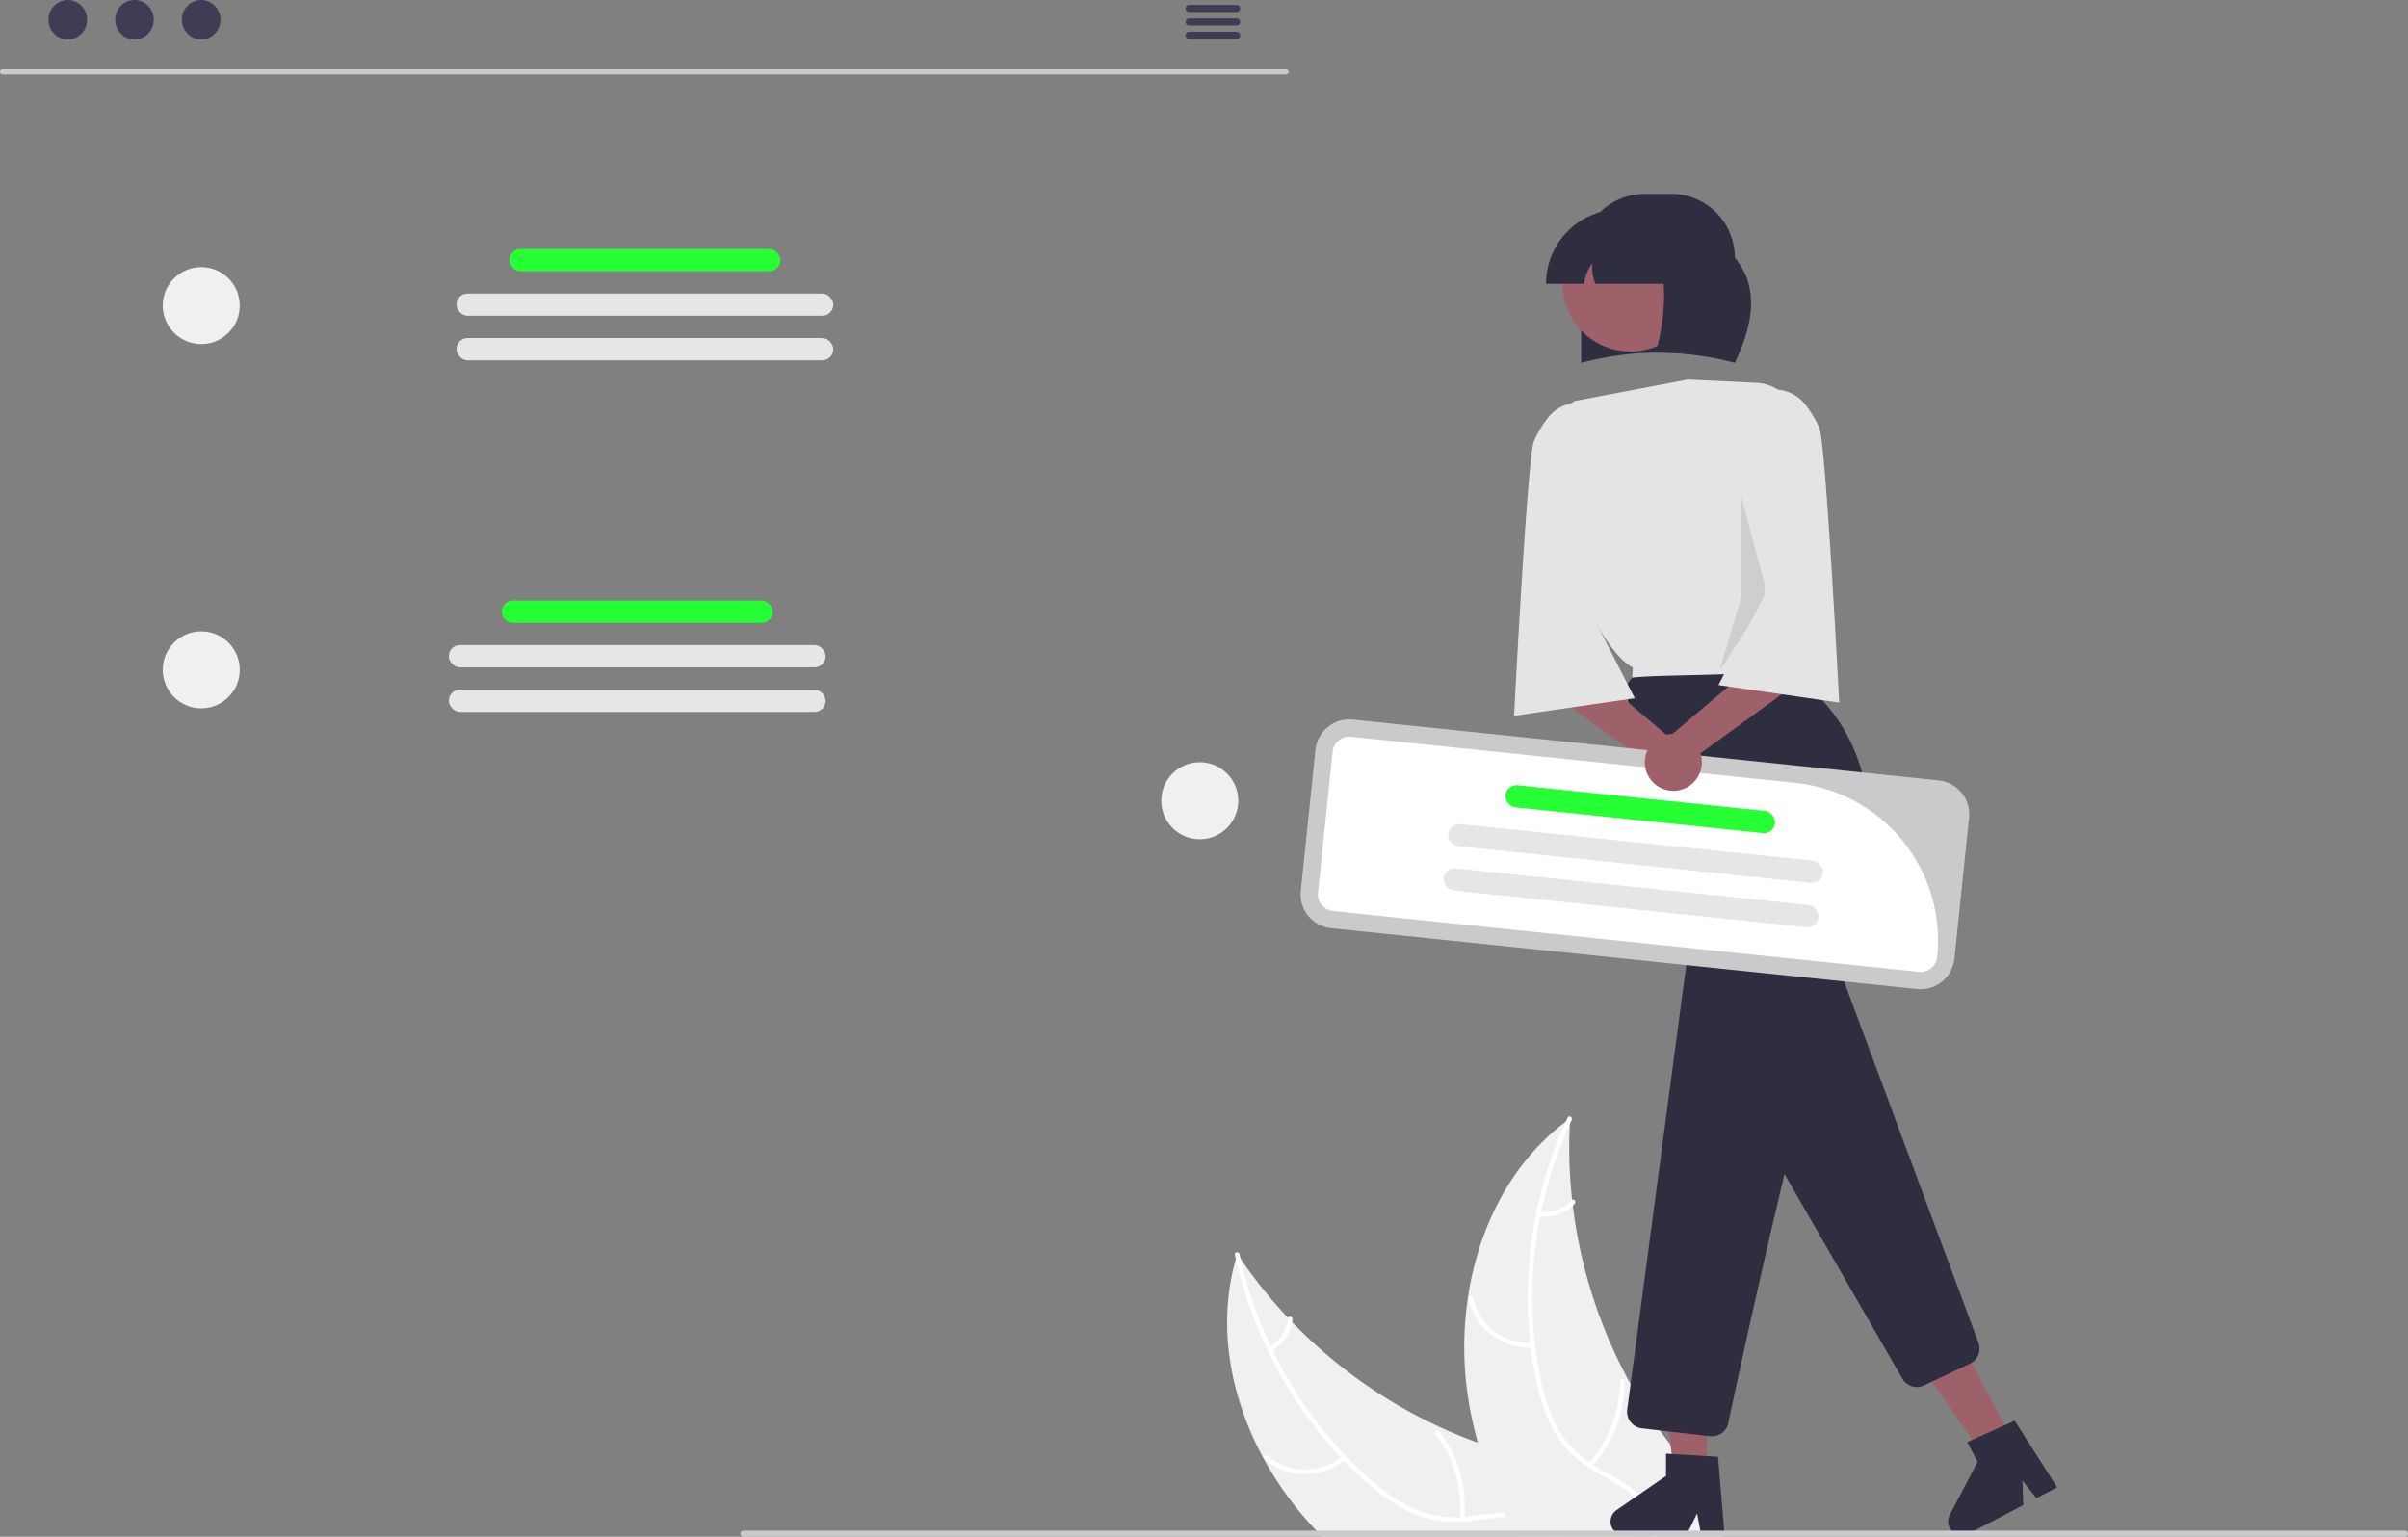 <svg xmlns="http://www.w3.org/2000/svg" data-name="Layer 1" width="938.107" height="598.78" viewBox="0 0 938.107 598.78" xmlns:xlink="http://www.w3.org/1999/xlink"><rect x="0" y="0" width="938.107" height="598.78" fill="#808080" stroke="none"/><path d="M768.783,749.39H646.123c-.79-.78-1.57-1.57-2.34-2.38a131.386,131.386,0,0,1-20.58-28.13c-13-23.96-18.22-51.81-10.78-77.68.19-.66.38-1.32.59-1.98.4.61.81,1.22,1.23,1.82a183.519,183.519,0,0,0,18.49,23.03c.51.56,1.04,1.12,1.58,1.67a191.551,191.551,0,0,0,57.62,40.95q7.23,3.345,14.74,6.05c3.88,1.41,7.82,2.68,11.79,3.82,16.67,4.77,35.71,8.34,45.58,22.59a32.648,32.648,0,0,1,3.98,7.86C768.313,747.79,768.563,748.59,768.783,749.39Z" transform="translate(-130.946 -150.61)" fill="#f0f0f0"/><path d="M736.503,747.01a27.057,27.057,0,0,1,2.15,2.38H736.233a25.913,25.913,0,0,0-2.42-2.38,20.876,20.876,0,0,0-9.39-4.7,30.244,30.244,0,0,0-6.84-.56c-4.54.1-9.12.95-13.6,1.46-1.13.13-2.26.23-3.38.29a40.92,40.92,0,0,1-17.21-2.43c-6.86-2.6-13.02-6.86-18.58-11.59q-5.37-4.56-10.28-9.66l-1.26-1.32a166.486,166.486,0,0,1-40.85-77.3c-.13-.55-.25-1.11-.37-1.67-.24-1.15,1.58-1.31,1.82-.17.12.56.24,1.12.37,1.68a162.409,162.409,0,0,0,11.69,34.01c.25.56.51,1.11.79,1.65a161.482,161.482,0,0,0,28.34,40.99c.11.13.23.25.36.38q4.035,4.215,8.39,8.12c5.46,4.89,11.43,9.37,18.17,12.34a39.078,39.078,0,0,0,17.68,3.21c.6-.02,1.21-.06,1.82-.11.48-.04.96-.08,1.45-.13,4.58-.49,9.2-1.35,13.83-1.54a35.694,35.694,0,0,1,6.28.26A23.599,23.599,0,0,1,736.503,747.01Z" transform="translate(-130.946 -150.61)" fill="#fff"/><path d="M655.212,719.271a24.425,24.425,0,0,1-31.628-.142c-.887-.766.261-2.181,1.15-1.414a22.617,22.617,0,0,0,29.421.072c.893-.759,1.945.729,1.057,1.484Z" transform="translate(-130.946 -150.61)" fill="#fff"/><path d="M699.609,742.298A47.078,47.078,0,0,0,690.181,709.31c-.712-.933.773-1.989,1.484-1.057A48.968,48.968,0,0,1,701.405,742.6c-.114,1.169-1.911.861-1.797-.302Z" transform="translate(-130.946 -150.61)" fill="#fff"/><path d="M625.437,675.342a13.826,13.826,0,0,0,7.213-10.958c.099-1.17,1.896-.861,1.797.302a15.493,15.493,0,0,1-7.953,12.14.942.942,0,0,1-1.271-.213.916.916,0,0,1,.213-1.271Z" transform="translate(-130.946 -150.61)" fill="#fff"/><path d="M802.313,748.64l-.55.75H721.393c-.41-.79-.82-1.58-1.22-2.38q-1.334-2.61-2.59-5.26c-.28-.58-.57-1.17-.82-1.78v-.01a177.168,177.168,0,0,1-10.09-27.21v-.01a156.154,156.154,0,0,1-3.47-15.52,130.621,130.621,0,0,1-.41-40.88c.01-.07.02-.14.03-.21,4.05-26.96,16.65-52.33,38.15-68.51.01-.01.01-.01.02-.01.55-.42,1.09-.81,1.64-1.22-.04.73-.08,1.44-.11,2.17v.04a181.846,181.846,0,0,0,.89,29.51v.01c.07.76.16,1.52.25,2.28v.01a191.988,191.988,0,0,0,21.36,67.36.01.01,0,0,0,.01.01,184.727,184.727,0,0,0,15.25,23.85c7.85,10.44,17.19,21.12,21.03,33.18.24.73.45,1.46.64,2.2C802.083,747.55,802.203,748.1,802.313,748.64Z" transform="translate(-130.946 -150.61)" fill="#f0f0f0"/><path d="M776.603,749.39h-1.86c-.04-.8-.11-1.59-.22-2.38a21.294,21.294,0,0,0-5-11.23c-4.55-5.19-11.02-8.14-16.86-11.58-.98-.58-1.94-1.18-2.87-1.81a40.73,40.73,0,0,1-12.29-12.3c-3.9-6.21-6.25-13.32-7.85-20.44a138.229,138.229,0,0,1-2.38-13.9c-.09-.6-.16-1.21-.22-1.82a166.146,166.146,0,0,1,13.94-86.32c.22-.52.46-1.04.7-1.55.49-1.06,2.04-.09,1.54.96-.24.51-.48,1.03-.71,1.54a163.265,163.265,0,0,0-11.15,34.22c-.13.6-.25,1.2-.36,1.79a161.792,161.792,0,0,0-2.06,49.77c.02.2.04.39.06.58q.705,5.79,1.82,11.5c1.42,7.19,3.49,14.36,7.08,20.79a39.027,39.027,0,0,0,12.18,13.19c.5.36,1.01.7,1.53,1.03.41.26.82.52,1.24.77,5.74,3.44,12.01,6.3,16.81,11.08a23.635,23.635,0,0,1,6.7,13.73A23.356,23.356,0,0,1,776.603,749.39Z" transform="translate(-130.946 -150.61)" fill="#fff"/><path d="M728.134,675.716a24.425,24.425,0,0,1-25.168-19.156c-.247-1.146,1.522-1.584,1.769-.437a22.617,22.617,0,0,0,23.448,17.771c1.17-.068,1.114,1.753-.049,1.821Z" transform="translate(-130.946 -150.61)" fill="#fff"/><path d="M749.718,720.832a47.078,47.078,0,0,0,12.334-32.015c-.007-1.173,1.814-1.123,1.821.049a48.968,48.968,0,0,1-12.902,33.289c-.795.865-2.044-.463-1.253-1.323Z" transform="translate(-130.946 -150.61)" fill="#fff"/><path d="M730.808,622.714a13.826,13.826,0,0,0,12.357-4.407c.784-.874,2.032.454,1.253,1.323a15.493,15.493,0,0,1-13.659,4.905.942.942,0,0,1-.886-.935.916.916,0,0,1,.935-.886Z" transform="translate(-130.946 -150.61)" fill="#fff"/><ellipse cx="26.406" cy="7.689" rx="7.522" ry="7.689" fill="#3f3d56"/><ellipse cx="52.39" cy="7.689" rx="7.522" ry="7.689" fill="#3f3d56"/><ellipse cx="78.375" cy="7.689" rx="7.522" ry="7.689" fill="#3f3d56"/><path d="M612.705,155.313H594.242a1.398,1.398,0,0,1,0-2.796h18.462a1.398,1.398,0,0,1,0,2.796Z" transform="translate(-130.946 -150.61)" fill="#3f3d56"/><path d="M612.705,160.556H594.242a1.398,1.398,0,0,1,0-2.796h18.462a1.398,1.398,0,0,1,0,2.796Z" transform="translate(-130.946 -150.61)" fill="#3f3d56"/><path d="M612.705,165.799H594.242a1.398,1.398,0,0,1,0-2.796h18.462a1.398,1.398,0,0,1,0,2.796Z" transform="translate(-130.946 -150.61)" fill="#3f3d56"/><path d="M631.957,179.61H131.946a1,1,0,0,1,0-2H631.957a1,1,0,0,1,0,2Z" transform="translate(-130.946 -150.61)" fill="#cacaca"/><rect x="195.455" y="234.008" width="105.582" height="8.678" rx="4.339" fill="#25ff34"/><rect x="174.845" y="251.363" width="146.802" height="8.678" rx="4.339" fill="#e6e6e6"/><rect x="174.845" y="268.719" width="146.802" height="8.678" rx="4.339" fill="#e6e6e6"/><rect x="198.455" y="97.008" width="105.582" height="8.678" rx="4.339" fill="#25ff34"/><rect x="177.845" y="114.363" width="146.802" height="8.678" rx="4.339" fill="#e6e6e6"/><rect x="177.845" y="131.719" width="146.802" height="8.678" rx="4.339" fill="#e6e6e6"/><polygon points="664.967 573.936 652.149 573.936 646.052 524.497 664.969 524.498 664.967 573.936" fill="#9e616a"/><path d="M802.808,748.883h-9.095l-1.623-8.587-4.158,8.587H763.81a5.422,5.422,0,0,1-3.081-9.885L779.992,725.695v-8.681l20.262,1.209Z" transform="translate(-130.946 -150.61)" fill="#2f2e41"/><polygon points="783.988 561.181 772.64 567.139 744.258 526.202 761.008 517.408 783.988 561.181" fill="#9e616a"/><path d="M932.353,730.133l-8.053,4.228-5.429-6.848.311,9.535-21.357,11.214a5.422,5.422,0,0,1-7.323-7.319l10.871-20.734-4.036-7.686,18.501-8.348Z" transform="translate(-130.946 -150.61)" fill="#2f2e41"/><path d="M746.927,250.954v41.047a118.038,118.038,0,0,1,29.075-3.994,110.763,110.763,0,0,1,20.524,1.71q5.067.885,10.262,2.283c7.26-15.264,9.552-29.443,0-41.047a24.795,24.795,0,0,0-24.799-24.799H771.726A24.795,24.795,0,0,0,746.927,250.954Z" transform="translate(-130.946 -150.61)" fill="#2f2e41"/><path d="M872.054,687.776,809.29,578.795a6.52,6.52,0,0,1,.07-6.583l26.722-44.537a6.513,6.513,0,0,1,11.711,1.138l53.943,145.039a6.489,6.489,0,0,1-3.338,8.099l-17.902,8.479a6.455,6.455,0,0,1-2.764.621A6.545,6.545,0,0,1,872.054,687.776Z" transform="translate(-130.946 -150.61)" fill="#2f2e41"/><path d="M797.124,710.214l-26.541-3.062a6.515,6.515,0,0,1-5.71-7.329l23.688-178.353a5.071,5.071,0,0,0-.099-1.862l-23.809-98.229a6.438,6.438,0,0,1,1.019-5.309c3.692-5.09,16.342-16.952,53.971-17.176h.041a6.537,6.537,0,0,1,5.946,3.822l5.02,11.042a5.088,5.088,0,0,0,1.694,2.045c6.909,4.891,40.379,32.342,20.726,92.609-19.316,59.236-44.064,174.235-48.829,196.687a6.479,6.479,0,0,1-6.352,5.158A6.657,6.657,0,0,1,797.124,710.214Z" transform="translate(-130.946 -150.61)" fill="#2f2e41"/><circle cx="635.171" cy="110.442" r="26.51" fill="#9e616a"/><path d="M766.782,414.644l.291-3.942c-.205-.103-.41-.214-.624-.342-11.895-6.898-26.988-42.288-36.462-67.327a28.734,28.734,0,0,1,13.629-35.64l.005-.003a1.388,1.388,0,0,0,.585-.489l43.744-8.301a1.388,1.388,0,0,1,.597-.104l26.801,1.292A16.441,16.441,0,0,1,830.58,312.525l8.703,73.542c.03.133-.344,1.602-.276,1.72.117.202.333.575.643,1.108.812,1.402,2.849,10.862,4.764,14.274C840.233,415.874,785.408,412.577,766.782,414.644Z" transform="translate(-130.946 -150.61)" fill="#e4e4e4"/><polygon points="678.456 193.818 688.718 232.3 669.905 261.375 678.456 232.3 678.456 193.818" opacity="0.1" style="isolation:isolate"/><path d="M737.042,421.819l37.626,27.365,12.827-5.986L759.276,419.254Z" transform="translate(-130.946 -150.61)" fill="#9e616a"/><path d="M749.869,387.613l17.958,35.061-47.033,6.841s5.131-100.052,7.696-106.893a41.619,41.619,0,0,1,5.365-9.033,14.99,14.99,0,0,1,16.014-5.504h0Z" transform="translate(-130.946 -150.61)" fill="#e4e4e4"/><circle cx="654.462" cy="302.159" r="11.117" fill="#9e616a"/><path d="M886.223,454.695,657.979,430.993a13.265,13.265,0,0,0-14.564,11.824l-5.7,54.893a13.265,13.265,0,0,0,11.824,14.564l3.35.348,17.263,1.793,207.63,21.561a13.265,13.265,0,0,0,14.564-11.824l5.7-54.893A13.265,13.265,0,0,0,886.223,454.695Z" transform="translate(-130.946 -150.61)" fill="#cacaca"/><path d="M878.478,529.28,650.234,505.578a6.54,6.54,0,0,1-5.823-7.173l5.7-54.893a6.54,6.54,0,0,1,7.173-5.823l173.351,18.002a61.791,61.791,0,0,1,55.015,67.767A6.54,6.54,0,0,1,878.478,529.28Z" transform="translate(-130.946 -150.61)" fill="#fff"/><rect x="717.16" y="461.547" width="105.582" height="8.678" rx="4.339" transform="translate(-78.707 -227.645) rotate(5.929)" fill="#25ff34"/><rect x="694.757" y="478.81" width="146.802" height="8.678" rx="4.339" transform="translate(-76.934 -227.368) rotate(5.929)" fill="#e6e6e6"/><rect x="692.964" y="496.073" width="146.802" height="8.678" rx="4.339" transform="translate(-75.16 -227.09) rotate(5.929)" fill="#e6e6e6"/><path d="M808.975,414.123l-28.22,23.944,12.827,5.986L831.209,416.688Z" transform="translate(-130.946 -150.61)" fill="#9e616a"/><path d="M818.382,302.954h0a14.99,14.99,0,0,1,16.014,5.504,41.619,41.619,0,0,1,5.365,9.033c2.565,6.841,7.696,106.893,7.696,106.893l-47.033-6.841,17.958-35.061Z" transform="translate(-130.946 -150.61)" fill="#e4e4e4"/><circle cx="651.896" cy="297.028" r="11.117" fill="#9e616a"/><path d="M762.319,232.141h30.785v14.537h3.421v43.039a110.763,110.763,0,0,0-20.524-1.71c2.731-10.085,3.633-18.936,3.059-26.792H752.491a15.592,15.592,0,0,1-1.146-8.043,16.205,16.205,0,0,0-3.302,8.043H733.244v-0A29.075,29.075,0,0,1,762.319,232.141Z" transform="translate(-130.946 -150.61)" fill="#2f2e41"/><path d="M1069.054,748.2a1.187,1.187,0,0,1-1.19,1.19H420.574a1.19,1.19,0,0,1,0-2.38h647.29A1.187,1.187,0,0,1,1069.054,748.2Z" transform="translate(-130.946 -150.61)" fill="#cacaca"/><circle cx="78.407" cy="119.064" r="15" fill="#f0f0f0"/><circle cx="78.407" cy="261" r="15" fill="#f0f0f0"/><circle cx="467.407" cy="312" r="15" fill="#f0f0f0"/></svg>